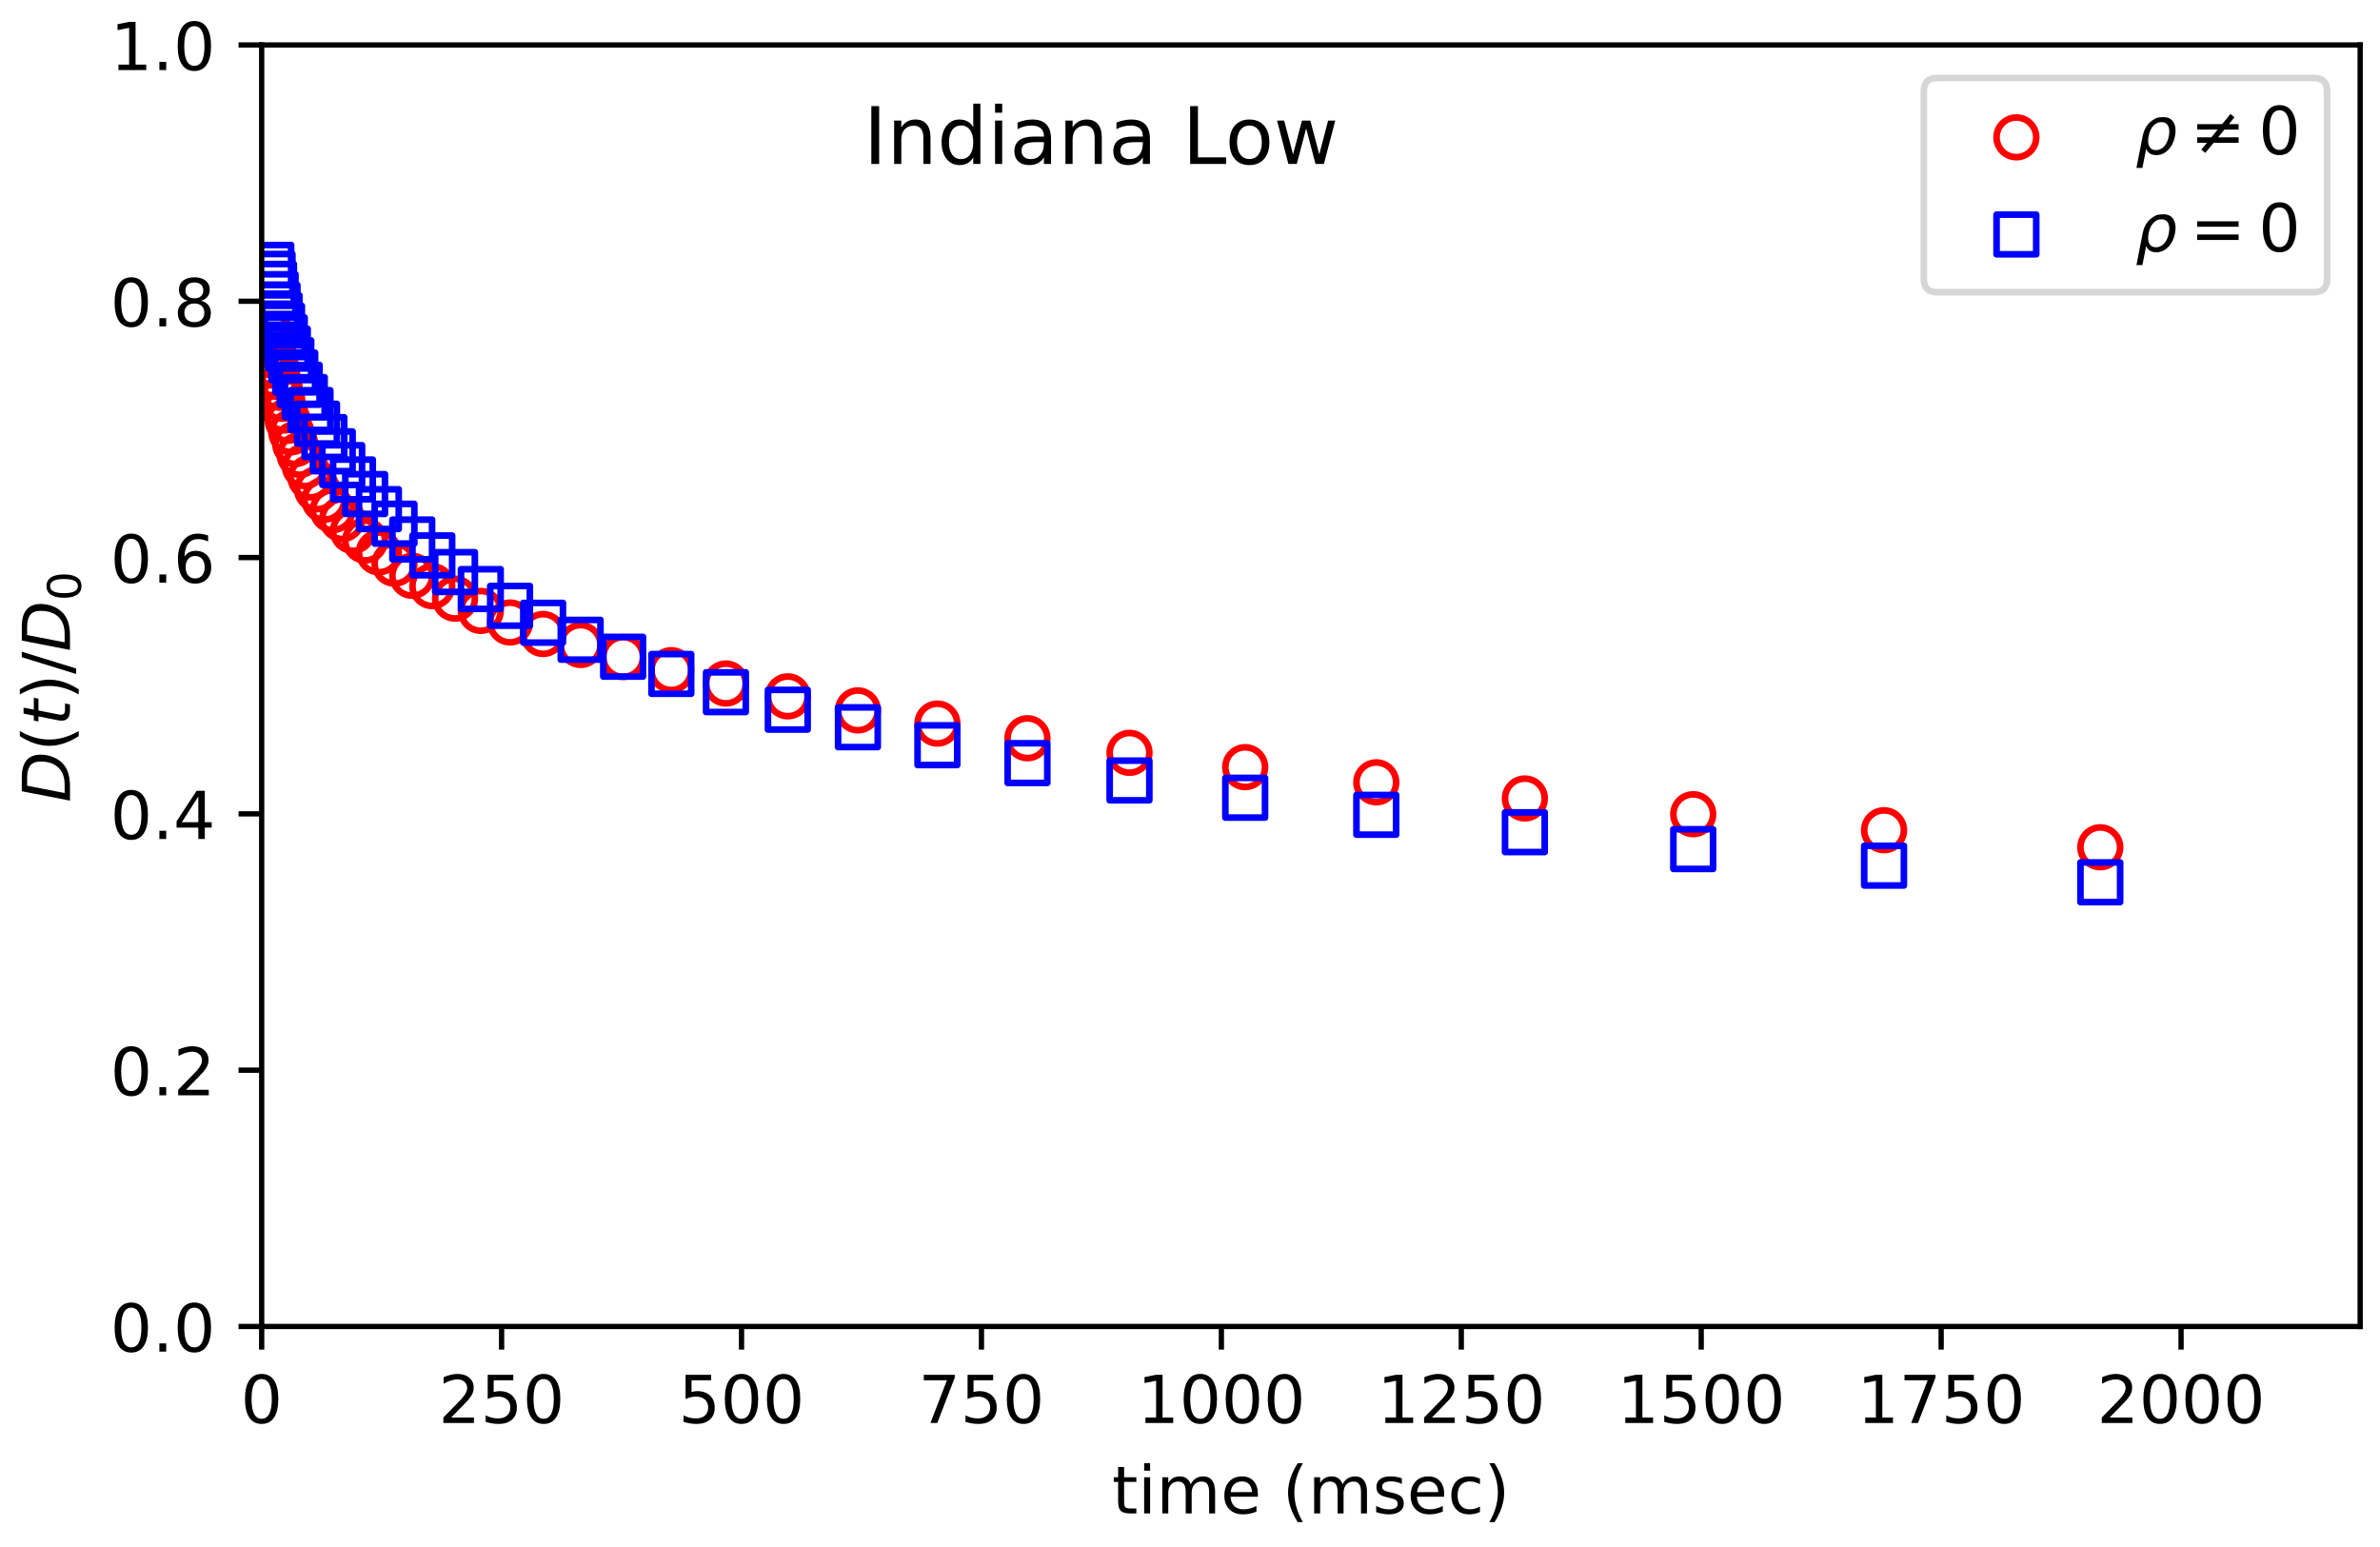 <?xml version="1.0" encoding="utf-8" standalone="no"?>
<!DOCTYPE svg PUBLIC "-//W3C//DTD SVG 1.1//EN"
  "http://www.w3.org/Graphics/SVG/1.1/DTD/svg11.dtd">
<!-- Created with matplotlib (https://matplotlib.org/) -->
<svg height="234pt" version="1.1" viewBox="0 0 360 234" width="360pt" xmlns="http://www.w3.org/2000/svg" xmlns:xlink="http://www.w3.org/1999/xlink">
 <defs>
  <style type="text/css">*{stroke-linecap:butt;stroke-linejoin:round;}</style>
 </defs>
 <g id="figure_1">
  <g id="patch_1">
   <path d="M 0 234 
L 360 234 
L 360 0 
L 0 0 
z
" style="fill:#ffffff;"/>
  </g>
  <g id="axes_1">
   <g id="patch_2">
    <path d="M 39.581 200.644 
L 357 200.644 
L 357 6.799 
L 39.581 6.799 
z
" style="fill:#ffffff;"/>
   </g>
   <g id="PathCollection_1">
    <defs>
     <path d="M 0 3 
C 0.796 3 1.559 2.684 2.121 2.121 
C 2.684 1.559 3 0.796 3 -0 
C 3 -0.796 2.684 -1.559 2.121 -2.121 
C 1.559 -2.684 0.796 -3 0 -3 
C -0.796 -3 -1.559 -2.684 -2.121 -2.121 
C -2.684 -1.559 -3 -0.796 -3 0 
C -3 0.796 -2.684 1.559 -2.121 2.121 
C -1.559 2.684 -0.796 3 0 3 
z
" id="C0_0_4b9aedfde7"/>
    </defs>
    <g clip-path="url(#p557985b4fb)">
     <use style="fill:none;stroke:#ff0000;" x="41.036" xlink:href="#C0_0_4b9aedfde7" y="50.634"/>
    </g>
    <g clip-path="url(#p557985b4fb)">
     <use style="fill:none;stroke:#ff0000;" x="41.228" xlink:href="#C0_0_4b9aedfde7" y="52.352"/>
    </g>
    <g clip-path="url(#p557985b4fb)">
     <use style="fill:none;stroke:#ff0000;" x="41.446" xlink:href="#C0_0_4b9aedfde7" y="53.835"/>
    </g>
    <g clip-path="url(#p557985b4fb)">
     <use style="fill:none;stroke:#ff0000;" x="41.695" xlink:href="#C0_0_4b9aedfde7" y="55.352"/>
    </g>
    <g clip-path="url(#p557985b4fb)">
     <use style="fill:none;stroke:#ff0000;" x="41.979" xlink:href="#C0_0_4b9aedfde7" y="57.028"/>
    </g>
    <g clip-path="url(#p557985b4fb)">
     <use style="fill:none;stroke:#ff0000;" x="42.298" xlink:href="#C0_0_4b9aedfde7" y="58.659"/>
    </g>
    <g clip-path="url(#p557985b4fb)">
     <use style="fill:none;stroke:#ff0000;" x="42.66" xlink:href="#C0_0_4b9aedfde7" y="60.327"/>
    </g>
    <g clip-path="url(#p557985b4fb)">
     <use style="fill:none;stroke:#ff0000;" x="43.071" xlink:href="#C0_0_4b9aedfde7" y="62.09"/>
    </g>
    <g clip-path="url(#p557985b4fb)">
     <use style="fill:none;stroke:#ff0000;" x="43.534" xlink:href="#C0_0_4b9aedfde7" y="63.644"/>
    </g>
    <g clip-path="url(#p557985b4fb)">
     <use style="fill:none;stroke:#ff0000;" x="44.062" xlink:href="#C0_0_4b9aedfde7" y="65.388"/>
    </g>
    <g clip-path="url(#p557985b4fb)">
     <use style="fill:none;stroke:#ff0000;" x="44.656" xlink:href="#C0_0_4b9aedfde7" y="67.178"/>
    </g>
    <g clip-path="url(#p557985b4fb)">
     <use style="fill:none;stroke:#ff0000;" x="45.333" xlink:href="#C0_0_4b9aedfde7" y="68.803"/>
    </g>
    <g clip-path="url(#p557985b4fb)">
     <use style="fill:none;stroke:#ff0000;" x="46.101" xlink:href="#C0_0_4b9aedfde7" y="70.508"/>
    </g>
    <g clip-path="url(#p557985b4fb)">
     <use style="fill:none;stroke:#ff0000;" x="46.966" xlink:href="#C0_0_4b9aedfde7" y="72.22"/>
    </g>
    <g clip-path="url(#p557985b4fb)">
     <use style="fill:none;stroke:#ff0000;" x="47.953" xlink:href="#C0_0_4b9aedfde7" y="74.012"/>
    </g>
    <g clip-path="url(#p557985b4fb)">
     <use style="fill:none;stroke:#ff0000;" x="49.067" xlink:href="#C0_0_4b9aedfde7" y="75.591"/>
    </g>
    <g clip-path="url(#p557985b4fb)">
     <use style="fill:none;stroke:#ff0000;" x="50.333" xlink:href="#C0_0_4b9aedfde7" y="77.169"/>
    </g>
    <g clip-path="url(#p557985b4fb)">
     <use style="fill:none;stroke:#ff0000;" x="51.765" xlink:href="#C0_0_4b9aedfde7" y="78.521"/>
    </g>
    <g clip-path="url(#p557985b4fb)">
     <use style="fill:none;stroke:#ff0000;" x="53.386" xlink:href="#C0_0_4b9aedfde7" y="80.311"/>
    </g>
    <g clip-path="url(#p557985b4fb)">
     <use style="fill:none;stroke:#ff0000;" x="55.229" xlink:href="#C0_0_4b9aedfde7" y="81.761"/>
    </g>
    <g clip-path="url(#p557985b4fb)">
     <use style="fill:none;stroke:#ff0000;" x="57.312" xlink:href="#C0_0_4b9aedfde7" y="83.55"/>
    </g>
    <g clip-path="url(#p557985b4fb)">
     <use style="fill:none;stroke:#ff0000;" x="59.674" xlink:href="#C0_0_4b9aedfde7" y="85.267"/>
    </g>
    <g clip-path="url(#p557985b4fb)">
     <use style="fill:none;stroke:#ff0000;" x="62.356" xlink:href="#C0_0_4b9aedfde7" y="87.098"/>
    </g>
    <g clip-path="url(#p557985b4fb)">
     <use style="fill:none;stroke:#ff0000;" x="65.391" xlink:href="#C0_0_4b9aedfde7" y="88.661"/>
    </g>
    <g clip-path="url(#p557985b4fb)">
     <use style="fill:none;stroke:#ff0000;" x="68.827" xlink:href="#C0_0_4b9aedfde7" y="90.552"/>
    </g>
    <g clip-path="url(#p557985b4fb)">
     <use style="fill:none;stroke:#ff0000;" x="72.727" xlink:href="#C0_0_4b9aedfde7" y="92.406"/>
    </g>
    <g clip-path="url(#p557985b4fb)">
     <use style="fill:none;stroke:#ff0000;" x="77.147" xlink:href="#C0_0_4b9aedfde7" y="94.161"/>
    </g>
    <g clip-path="url(#p557985b4fb)">
     <use style="fill:none;stroke:#ff0000;" x="82.151" xlink:href="#C0_0_4b9aedfde7" y="95.899"/>
    </g>
    <g clip-path="url(#p557985b4fb)">
     <use style="fill:none;stroke:#ff0000;" x="87.824" xlink:href="#C0_0_4b9aedfde7" y="97.558"/>
    </g>
    <g clip-path="url(#p557985b4fb)">
     <use style="fill:none;stroke:#ff0000;" x="94.257" xlink:href="#C0_0_4b9aedfde7" y="99.379"/>
    </g>
    <g clip-path="url(#p557985b4fb)">
     <use style="fill:none;stroke:#ff0000;" x="101.545" xlink:href="#C0_0_4b9aedfde7" y="101.373"/>
    </g>
    <g clip-path="url(#p557985b4fb)">
     <use style="fill:none;stroke:#ff0000;" x="109.803" xlink:href="#C0_0_4b9aedfde7" y="103.388"/>
    </g>
    <g clip-path="url(#p557985b4fb)">
     <use style="fill:none;stroke:#ff0000;" x="119.162" xlink:href="#C0_0_4b9aedfde7" y="105.331"/>
    </g>
    <g clip-path="url(#p557985b4fb)">
     <use style="fill:none;stroke:#ff0000;" x="129.769" xlink:href="#C0_0_4b9aedfde7" y="107.453"/>
    </g>
    <g clip-path="url(#p557985b4fb)">
     <use style="fill:none;stroke:#ff0000;" x="141.792" xlink:href="#C0_0_4b9aedfde7" y="109.449"/>
    </g>
    <g clip-path="url(#p557985b4fb)">
     <use style="fill:none;stroke:#ff0000;" x="155.413" xlink:href="#C0_0_4b9aedfde7" y="111.665"/>
    </g>
    <g clip-path="url(#p557985b4fb)">
     <use style="fill:none;stroke:#ff0000;" x="170.85" xlink:href="#C0_0_4b9aedfde7" y="113.877"/>
    </g>
    <g clip-path="url(#p557985b4fb)">
     <use style="fill:none;stroke:#ff0000;" x="188.349" xlink:href="#C0_0_4b9aedfde7" y="116.039"/>
    </g>
    <g clip-path="url(#p557985b4fb)">
     <use style="fill:none;stroke:#ff0000;" x="208.179" xlink:href="#C0_0_4b9aedfde7" y="118.334"/>
    </g>
    <g clip-path="url(#p557985b4fb)">
     <use style="fill:none;stroke:#ff0000;" x="230.652" xlink:href="#C0_0_4b9aedfde7" y="120.775"/>
    </g>
    <g clip-path="url(#p557985b4fb)">
     <use style="fill:none;stroke:#ff0000;" x="256.116" xlink:href="#C0_0_4b9aedfde7" y="123.158"/>
    </g>
    <g clip-path="url(#p557985b4fb)">
     <use style="fill:none;stroke:#ff0000;" x="284.982" xlink:href="#C0_0_4b9aedfde7" y="125.58"/>
    </g>
    <g clip-path="url(#p557985b4fb)">
     <use style="fill:none;stroke:#ff0000;" x="317.691" xlink:href="#C0_0_4b9aedfde7" y="128.16"/>
    </g>
   </g>
   <g id="PathCollection_2">
    <defs>
     <path d="M -3 3 
L 3 3 
L 3 -3 
L -3 -3 
z
" id="C1_0_8718976d50"/>
    </defs>
    <g clip-path="url(#p557985b4fb)">
     <use style="fill:none;stroke:#0000ff;" x="41.036" xlink:href="#C1_0_8718976d50" y="40.063"/>
    </g>
    <g clip-path="url(#p557985b4fb)">
     <use style="fill:none;stroke:#0000ff;" x="41.228" xlink:href="#C1_0_8718976d50" y="41.424"/>
    </g>
    <g clip-path="url(#p557985b4fb)">
     <use style="fill:none;stroke:#0000ff;" x="41.446" xlink:href="#C1_0_8718976d50" y="42.937"/>
    </g>
    <g clip-path="url(#p557985b4fb)">
     <use style="fill:none;stroke:#0000ff;" x="41.695" xlink:href="#C1_0_8718976d50" y="44.495"/>
    </g>
    <g clip-path="url(#p557985b4fb)">
     <use style="fill:none;stroke:#0000ff;" x="41.979" xlink:href="#C1_0_8718976d50" y="46.103"/>
    </g>
    <g clip-path="url(#p557985b4fb)">
     <use style="fill:none;stroke:#0000ff;" x="42.298" xlink:href="#C1_0_8718976d50" y="47.678"/>
    </g>
    <g clip-path="url(#p557985b4fb)">
     <use style="fill:none;stroke:#0000ff;" x="42.66" xlink:href="#C1_0_8718976d50" y="49.258"/>
    </g>
    <g clip-path="url(#p557985b4fb)">
     <use style="fill:none;stroke:#0000ff;" x="43.071" xlink:href="#C1_0_8718976d50" y="51.015"/>
    </g>
    <g clip-path="url(#p557985b4fb)">
     <use style="fill:none;stroke:#0000ff;" x="43.534" xlink:href="#C1_0_8718976d50" y="52.735"/>
    </g>
    <g clip-path="url(#p557985b4fb)">
     <use style="fill:none;stroke:#0000ff;" x="44.062" xlink:href="#C1_0_8718976d50" y="54.497"/>
    </g>
    <g clip-path="url(#p557985b4fb)">
     <use style="fill:none;stroke:#0000ff;" x="44.656" xlink:href="#C1_0_8718976d50" y="56.348"/>
    </g>
    <g clip-path="url(#p557985b4fb)">
     <use style="fill:none;stroke:#0000ff;" x="45.333" xlink:href="#C1_0_8718976d50" y="58.207"/>
    </g>
    <g clip-path="url(#p557985b4fb)">
     <use style="fill:none;stroke:#0000ff;" x="46.101" xlink:href="#C1_0_8718976d50" y="60.06"/>
    </g>
    <g clip-path="url(#p557985b4fb)">
     <use style="fill:none;stroke:#0000ff;" x="46.966" xlink:href="#C1_0_8718976d50" y="62.03"/>
    </g>
    <g clip-path="url(#p557985b4fb)">
     <use style="fill:none;stroke:#0000ff;" x="47.953" xlink:href="#C1_0_8718976d50" y="64.085"/>
    </g>
    <g clip-path="url(#p557985b4fb)">
     <use style="fill:none;stroke:#0000ff;" x="49.067" xlink:href="#C1_0_8718976d50" y="66.122"/>
    </g>
    <g clip-path="url(#p557985b4fb)">
     <use style="fill:none;stroke:#0000ff;" x="50.333" xlink:href="#C1_0_8718976d50" y="68.266"/>
    </g>
    <g clip-path="url(#p557985b4fb)">
     <use style="fill:none;stroke:#0000ff;" x="51.765" xlink:href="#C1_0_8718976d50" y="70.35"/>
    </g>
    <g clip-path="url(#p557985b4fb)">
     <use style="fill:none;stroke:#0000ff;" x="53.386" xlink:href="#C1_0_8718976d50" y="72.524"/>
    </g>
    <g clip-path="url(#p557985b4fb)">
     <use style="fill:none;stroke:#0000ff;" x="55.229" xlink:href="#C1_0_8718976d50" y="74.732"/>
    </g>
    <g clip-path="url(#p557985b4fb)">
     <use style="fill:none;stroke:#0000ff;" x="57.312" xlink:href="#C1_0_8718976d50" y="77.016"/>
    </g>
    <g clip-path="url(#p557985b4fb)">
     <use style="fill:none;stroke:#0000ff;" x="59.674" xlink:href="#C1_0_8718976d50" y="79.219"/>
    </g>
    <g clip-path="url(#p557985b4fb)">
     <use style="fill:none;stroke:#0000ff;" x="62.356" xlink:href="#C1_0_8718976d50" y="81.604"/>
    </g>
    <g clip-path="url(#p557985b4fb)">
     <use style="fill:none;stroke:#0000ff;" x="65.391" xlink:href="#C1_0_8718976d50" y="84.009"/>
    </g>
    <g clip-path="url(#p557985b4fb)">
     <use style="fill:none;stroke:#0000ff;" x="68.827" xlink:href="#C1_0_8718976d50" y="86.528"/>
    </g>
    <g clip-path="url(#p557985b4fb)">
     <use style="fill:none;stroke:#0000ff;" x="72.727" xlink:href="#C1_0_8718976d50" y="89.1"/>
    </g>
    <g clip-path="url(#p557985b4fb)">
     <use style="fill:none;stroke:#0000ff;" x="77.147" xlink:href="#C1_0_8718976d50" y="91.638"/>
    </g>
    <g clip-path="url(#p557985b4fb)">
     <use style="fill:none;stroke:#0000ff;" x="82.151" xlink:href="#C1_0_8718976d50" y="94.198"/>
    </g>
    <g clip-path="url(#p557985b4fb)">
     <use style="fill:none;stroke:#0000ff;" x="87.824" xlink:href="#C1_0_8718976d50" y="96.77"/>
    </g>
    <g clip-path="url(#p557985b4fb)">
     <use style="fill:none;stroke:#0000ff;" x="94.257" xlink:href="#C1_0_8718976d50" y="99.338"/>
    </g>
    <g clip-path="url(#p557985b4fb)">
     <use style="fill:none;stroke:#0000ff;" x="101.545" xlink:href="#C1_0_8718976d50" y="101.94"/>
    </g>
    <g clip-path="url(#p557985b4fb)">
     <use style="fill:none;stroke:#0000ff;" x="109.803" xlink:href="#C1_0_8718976d50" y="104.699"/>
    </g>
    <g clip-path="url(#p557985b4fb)">
     <use style="fill:none;stroke:#0000ff;" x="119.162" xlink:href="#C1_0_8718976d50" y="107.352"/>
    </g>
    <g clip-path="url(#p557985b4fb)">
     <use style="fill:none;stroke:#0000ff;" x="129.769" xlink:href="#C1_0_8718976d50" y="110.005"/>
    </g>
    <g clip-path="url(#p557985b4fb)">
     <use style="fill:none;stroke:#0000ff;" x="141.792" xlink:href="#C1_0_8718976d50" y="112.716"/>
    </g>
    <g clip-path="url(#p557985b4fb)">
     <use style="fill:none;stroke:#0000ff;" x="155.413" xlink:href="#C1_0_8718976d50" y="115.424"/>
    </g>
    <g clip-path="url(#p557985b4fb)">
     <use style="fill:none;stroke:#0000ff;" x="170.85" xlink:href="#C1_0_8718976d50" y="118.054"/>
    </g>
    <g clip-path="url(#p557985b4fb)">
     <use style="fill:none;stroke:#0000ff;" x="188.349" xlink:href="#C1_0_8718976d50" y="120.665"/>
    </g>
    <g clip-path="url(#p557985b4fb)">
     <use style="fill:none;stroke:#0000ff;" x="208.179" xlink:href="#C1_0_8718976d50" y="123.247"/>
    </g>
    <g clip-path="url(#p557985b4fb)">
     <use style="fill:none;stroke:#0000ff;" x="230.652" xlink:href="#C1_0_8718976d50" y="125.883"/>
    </g>
    <g clip-path="url(#p557985b4fb)">
     <use style="fill:none;stroke:#0000ff;" x="256.116" xlink:href="#C1_0_8718976d50" y="128.436"/>
    </g>
    <g clip-path="url(#p557985b4fb)">
     <use style="fill:none;stroke:#0000ff;" x="284.982" xlink:href="#C1_0_8718976d50" y="130.938"/>
    </g>
    <g clip-path="url(#p557985b4fb)">
     <use style="fill:none;stroke:#0000ff;" x="317.691" xlink:href="#C1_0_8718976d50" y="133.453"/>
    </g>
   </g>
   <g id="matplotlib.axis_1">
    <g id="xtick_1">
     <g id="line2d_1">
      <defs>
       <path d="M 0 0 
L 0 3.5 
" id="mbec3b6c59c" style="stroke:#000000;stroke-width:0.8;"/>
      </defs>
      <g>
       <use style="stroke:#000000;stroke-width:0.8;" x="39.581" xlink:href="#mbec3b6c59c" y="200.644"/>
      </g>
     </g>
     <g id="text_1">
      <!-- 0 -->
      <g transform="translate(36.4 215.242)scale(0.1 -0.1)">
       <defs>
        <path d="M 31.781 66.406 
Q 24.172 66.406 20.328 58.906 
Q 16.5 51.422 16.5 36.375 
Q 16.5 21.391 20.328 13.891 
Q 24.172 6.391 31.781 6.391 
Q 39.453 6.391 43.281 13.891 
Q 47.125 21.391 47.125 36.375 
Q 47.125 51.422 43.281 58.906 
Q 39.453 66.406 31.781 66.406 
z
M 31.781 74.219 
Q 44.047 74.219 50.516 64.516 
Q 56.984 54.828 56.984 36.375 
Q 56.984 17.969 50.516 8.266 
Q 44.047 -1.422 31.781 -1.422 
Q 19.531 -1.422 13.062 8.266 
Q 6.594 17.969 6.594 36.375 
Q 6.594 54.828 13.062 64.516 
Q 19.531 74.219 31.781 74.219 
z
" id="DejaVuSans-48"/>
       </defs>
       <use xlink:href="#DejaVuSans-48"/>
      </g>
     </g>
    </g>
    <g id="xtick_2">
     <g id="line2d_2">
      <g>
       <use style="stroke:#000000;stroke-width:0.8;" x="75.873" xlink:href="#mbec3b6c59c" y="200.644"/>
      </g>
     </g>
     <g id="text_2">
      <!-- 250 -->
      <g transform="translate(66.329 215.242)scale(0.1 -0.1)">
       <defs>
        <path d="M 19.188 8.297 
L 53.609 8.297 
L 53.609 0 
L 7.328 0 
L 7.328 8.297 
Q 12.938 14.109 22.625 23.891 
Q 32.328 33.688 34.812 36.531 
Q 39.547 41.844 41.422 45.531 
Q 43.312 49.219 43.312 52.781 
Q 43.312 58.594 39.234 62.25 
Q 35.156 65.922 28.609 65.922 
Q 23.969 65.922 18.812 64.312 
Q 13.672 62.703 7.812 59.422 
L 7.812 69.391 
Q 13.766 71.781 18.938 73 
Q 24.125 74.219 28.422 74.219 
Q 39.75 74.219 46.484 68.547 
Q 53.219 62.891 53.219 53.422 
Q 53.219 48.922 51.531 44.891 
Q 49.859 40.875 45.406 35.406 
Q 44.188 33.984 37.641 27.219 
Q 31.109 20.453 19.188 8.297 
z
" id="DejaVuSans-50"/>
        <path d="M 10.797 72.906 
L 49.516 72.906 
L 49.516 64.594 
L 19.828 64.594 
L 19.828 46.734 
Q 21.969 47.469 24.109 47.828 
Q 26.266 48.188 28.422 48.188 
Q 40.625 48.188 47.75 41.5 
Q 54.891 34.812 54.891 23.391 
Q 54.891 11.625 47.562 5.094 
Q 40.234 -1.422 26.906 -1.422 
Q 22.312 -1.422 17.547 -0.641 
Q 12.797 0.141 7.719 1.703 
L 7.719 11.625 
Q 12.109 9.234 16.797 8.062 
Q 21.484 6.891 26.703 6.891 
Q 35.156 6.891 40.078 11.328 
Q 45.016 15.766 45.016 23.391 
Q 45.016 31 40.078 35.438 
Q 35.156 39.891 26.703 39.891 
Q 22.75 39.891 18.812 39.016 
Q 14.891 38.141 10.797 36.281 
z
" id="DejaVuSans-53"/>
       </defs>
       <use xlink:href="#DejaVuSans-50"/>
       <use x="63.623" xlink:href="#DejaVuSans-53"/>
       <use x="127.246" xlink:href="#DejaVuSans-48"/>
      </g>
     </g>
    </g>
    <g id="xtick_3">
     <g id="line2d_3">
      <g>
       <use style="stroke:#000000;stroke-width:0.8;" x="112.164" xlink:href="#mbec3b6c59c" y="200.644"/>
      </g>
     </g>
     <g id="text_3">
      <!-- 500 -->
      <g transform="translate(102.62 215.242)scale(0.1 -0.1)">
       <use xlink:href="#DejaVuSans-53"/>
       <use x="63.623" xlink:href="#DejaVuSans-48"/>
       <use x="127.246" xlink:href="#DejaVuSans-48"/>
      </g>
     </g>
    </g>
    <g id="xtick_4">
     <g id="line2d_4">
      <g>
       <use style="stroke:#000000;stroke-width:0.8;" x="148.455" xlink:href="#mbec3b6c59c" y="200.644"/>
      </g>
     </g>
     <g id="text_4">
      <!-- 750 -->
      <g transform="translate(138.911 215.242)scale(0.1 -0.1)">
       <defs>
        <path d="M 8.203 72.906 
L 55.078 72.906 
L 55.078 68.703 
L 28.609 0 
L 18.312 0 
L 43.219 64.594 
L 8.203 64.594 
z
" id="DejaVuSans-55"/>
       </defs>
       <use xlink:href="#DejaVuSans-55"/>
       <use x="63.623" xlink:href="#DejaVuSans-53"/>
       <use x="127.246" xlink:href="#DejaVuSans-48"/>
      </g>
     </g>
    </g>
    <g id="xtick_5">
     <g id="line2d_5">
      <g>
       <use style="stroke:#000000;stroke-width:0.8;" x="184.746" xlink:href="#mbec3b6c59c" y="200.644"/>
      </g>
     </g>
     <g id="text_5">
      <!-- 1000 -->
      <g transform="translate(172.021 215.242)scale(0.1 -0.1)">
       <defs>
        <path d="M 12.406 8.297 
L 28.516 8.297 
L 28.516 63.922 
L 10.984 60.406 
L 10.984 69.391 
L 28.422 72.906 
L 38.281 72.906 
L 38.281 8.297 
L 54.391 8.297 
L 54.391 0 
L 12.406 0 
z
" id="DejaVuSans-49"/>
       </defs>
       <use xlink:href="#DejaVuSans-49"/>
       <use x="63.623" xlink:href="#DejaVuSans-48"/>
       <use x="127.246" xlink:href="#DejaVuSans-48"/>
       <use x="190.869" xlink:href="#DejaVuSans-48"/>
      </g>
     </g>
    </g>
    <g id="xtick_6">
     <g id="line2d_6">
      <g>
       <use style="stroke:#000000;stroke-width:0.8;" x="221.037" xlink:href="#mbec3b6c59c" y="200.644"/>
      </g>
     </g>
     <g id="text_6">
      <!-- 1250 -->
      <g transform="translate(208.312 215.242)scale(0.1 -0.1)">
       <use xlink:href="#DejaVuSans-49"/>
       <use x="63.623" xlink:href="#DejaVuSans-50"/>
       <use x="127.246" xlink:href="#DejaVuSans-53"/>
       <use x="190.869" xlink:href="#DejaVuSans-48"/>
      </g>
     </g>
    </g>
    <g id="xtick_7">
     <g id="line2d_7">
      <g>
       <use style="stroke:#000000;stroke-width:0.8;" x="257.328" xlink:href="#mbec3b6c59c" y="200.644"/>
      </g>
     </g>
     <g id="text_7">
      <!-- 1500 -->
      <g transform="translate(244.603 215.242)scale(0.1 -0.1)">
       <use xlink:href="#DejaVuSans-49"/>
       <use x="63.623" xlink:href="#DejaVuSans-53"/>
       <use x="127.246" xlink:href="#DejaVuSans-48"/>
       <use x="190.869" xlink:href="#DejaVuSans-48"/>
      </g>
     </g>
    </g>
    <g id="xtick_8">
     <g id="line2d_8">
      <g>
       <use style="stroke:#000000;stroke-width:0.8;" x="293.619" xlink:href="#mbec3b6c59c" y="200.644"/>
      </g>
     </g>
     <g id="text_8">
      <!-- 1750 -->
      <g transform="translate(280.894 215.242)scale(0.1 -0.1)">
       <use xlink:href="#DejaVuSans-49"/>
       <use x="63.623" xlink:href="#DejaVuSans-55"/>
       <use x="127.246" xlink:href="#DejaVuSans-53"/>
       <use x="190.869" xlink:href="#DejaVuSans-48"/>
      </g>
     </g>
    </g>
    <g id="xtick_9">
     <g id="line2d_9">
      <g>
       <use style="stroke:#000000;stroke-width:0.8;" x="329.91" xlink:href="#mbec3b6c59c" y="200.644"/>
      </g>
     </g>
     <g id="text_9">
      <!-- 2000 -->
      <g transform="translate(317.185 215.242)scale(0.1 -0.1)">
       <use xlink:href="#DejaVuSans-50"/>
       <use x="63.623" xlink:href="#DejaVuSans-48"/>
       <use x="127.246" xlink:href="#DejaVuSans-48"/>
       <use x="190.869" xlink:href="#DejaVuSans-48"/>
      </g>
     </g>
    </g>
    <g id="text_10">
     <!-- time (msec) -->
     <g transform="translate(168.203 228.92)scale(0.1 -0.1)">
      <defs>
       <path d="M 18.312 70.219 
L 18.312 54.688 
L 36.812 54.688 
L 36.812 47.703 
L 18.312 47.703 
L 18.312 18.016 
Q 18.312 11.328 20.141 9.422 
Q 21.969 7.516 27.594 7.516 
L 36.812 7.516 
L 36.812 0 
L 27.594 0 
Q 17.188 0 13.234 3.875 
Q 9.281 7.766 9.281 18.016 
L 9.281 47.703 
L 2.688 47.703 
L 2.688 54.688 
L 9.281 54.688 
L 9.281 70.219 
z
" id="DejaVuSans-116"/>
       <path d="M 9.422 54.688 
L 18.406 54.688 
L 18.406 0 
L 9.422 0 
z
M 9.422 75.984 
L 18.406 75.984 
L 18.406 64.594 
L 9.422 64.594 
z
" id="DejaVuSans-105"/>
       <path d="M 52 44.188 
Q 55.375 50.25 60.062 53.125 
Q 64.75 56 71.094 56 
Q 79.641 56 84.281 50.016 
Q 88.922 44.047 88.922 33.016 
L 88.922 0 
L 79.891 0 
L 79.891 32.719 
Q 79.891 40.578 77.094 44.375 
Q 74.312 48.188 68.609 48.188 
Q 61.625 48.188 57.562 43.547 
Q 53.516 38.922 53.516 30.906 
L 53.516 0 
L 44.484 0 
L 44.484 32.719 
Q 44.484 40.625 41.703 44.406 
Q 38.922 48.188 33.109 48.188 
Q 26.219 48.188 22.156 43.531 
Q 18.109 38.875 18.109 30.906 
L 18.109 0 
L 9.078 0 
L 9.078 54.688 
L 18.109 54.688 
L 18.109 46.188 
Q 21.188 51.219 25.484 53.609 
Q 29.781 56 35.688 56 
Q 41.656 56 45.828 52.969 
Q 50 49.953 52 44.188 
z
" id="DejaVuSans-109"/>
       <path d="M 56.203 29.594 
L 56.203 25.203 
L 14.891 25.203 
Q 15.484 15.922 20.484 11.062 
Q 25.484 6.203 34.422 6.203 
Q 39.594 6.203 44.453 7.469 
Q 49.312 8.734 54.109 11.281 
L 54.109 2.781 
Q 49.266 0.734 44.188 -0.344 
Q 39.109 -1.422 33.891 -1.422 
Q 20.797 -1.422 13.156 6.188 
Q 5.516 13.812 5.516 26.812 
Q 5.516 40.234 12.766 48.109 
Q 20.016 56 32.328 56 
Q 43.359 56 49.781 48.891 
Q 56.203 41.797 56.203 29.594 
z
M 47.219 32.234 
Q 47.125 39.594 43.094 43.984 
Q 39.062 48.391 32.422 48.391 
Q 24.906 48.391 20.391 44.141 
Q 15.875 39.891 15.188 32.172 
z
" id="DejaVuSans-101"/>
       <path id="DejaVuSans-32"/>
       <path d="M 31 75.875 
Q 24.469 64.656 21.281 53.656 
Q 18.109 42.672 18.109 31.391 
Q 18.109 20.125 21.312 9.062 
Q 24.516 -2 31 -13.188 
L 23.188 -13.188 
Q 15.875 -1.703 12.234 9.375 
Q 8.594 20.453 8.594 31.391 
Q 8.594 42.281 12.203 53.312 
Q 15.828 64.359 23.188 75.875 
z
" id="DejaVuSans-40"/>
       <path d="M 44.281 53.078 
L 44.281 44.578 
Q 40.484 46.531 36.375 47.5 
Q 32.281 48.484 27.875 48.484 
Q 21.188 48.484 17.844 46.438 
Q 14.5 44.391 14.5 40.281 
Q 14.5 37.156 16.891 35.375 
Q 19.281 33.594 26.516 31.984 
L 29.594 31.297 
Q 39.156 29.25 43.188 25.516 
Q 47.219 21.781 47.219 15.094 
Q 47.219 7.469 41.188 3.016 
Q 35.156 -1.422 24.609 -1.422 
Q 20.219 -1.422 15.453 -0.562 
Q 10.688 0.297 5.422 2 
L 5.422 11.281 
Q 10.406 8.688 15.234 7.391 
Q 20.062 6.109 24.812 6.109 
Q 31.156 6.109 34.562 8.281 
Q 37.984 10.453 37.984 14.406 
Q 37.984 18.062 35.516 20.016 
Q 33.062 21.969 24.703 23.781 
L 21.578 24.516 
Q 13.234 26.266 9.516 29.906 
Q 5.812 33.547 5.812 39.891 
Q 5.812 47.609 11.281 51.797 
Q 16.75 56 26.812 56 
Q 31.781 56 36.172 55.266 
Q 40.578 54.547 44.281 53.078 
z
" id="DejaVuSans-115"/>
       <path d="M 48.781 52.594 
L 48.781 44.188 
Q 44.969 46.297 41.141 47.344 
Q 37.312 48.391 33.406 48.391 
Q 24.656 48.391 19.812 42.844 
Q 14.984 37.312 14.984 27.297 
Q 14.984 17.281 19.812 11.734 
Q 24.656 6.203 33.406 6.203 
Q 37.312 6.203 41.141 7.25 
Q 44.969 8.297 48.781 10.406 
L 48.781 2.094 
Q 45.016 0.344 40.984 -0.531 
Q 36.969 -1.422 32.422 -1.422 
Q 20.062 -1.422 12.781 6.344 
Q 5.516 14.109 5.516 27.297 
Q 5.516 40.672 12.859 48.328 
Q 20.219 56 33.016 56 
Q 37.156 56 41.109 55.141 
Q 45.062 54.297 48.781 52.594 
z
" id="DejaVuSans-99"/>
       <path d="M 8.016 75.875 
L 15.828 75.875 
Q 23.141 64.359 26.781 53.312 
Q 30.422 42.281 30.422 31.391 
Q 30.422 20.453 26.781 9.375 
Q 23.141 -1.703 15.828 -13.188 
L 8.016 -13.188 
Q 14.5 -2 17.703 9.062 
Q 20.906 20.125 20.906 31.391 
Q 20.906 42.672 17.703 53.656 
Q 14.5 64.656 8.016 75.875 
z
" id="DejaVuSans-41"/>
      </defs>
      <use xlink:href="#DejaVuSans-116"/>
      <use x="39.209" xlink:href="#DejaVuSans-105"/>
      <use x="66.992" xlink:href="#DejaVuSans-109"/>
      <use x="164.404" xlink:href="#DejaVuSans-101"/>
      <use x="225.928" xlink:href="#DejaVuSans-32"/>
      <use x="257.715" xlink:href="#DejaVuSans-40"/>
      <use x="296.729" xlink:href="#DejaVuSans-109"/>
      <use x="394.141" xlink:href="#DejaVuSans-115"/>
      <use x="446.24" xlink:href="#DejaVuSans-101"/>
      <use x="507.764" xlink:href="#DejaVuSans-99"/>
      <use x="562.744" xlink:href="#DejaVuSans-41"/>
     </g>
    </g>
   </g>
   <g id="matplotlib.axis_2">
    <g id="ytick_1">
     <g id="line2d_10">
      <defs>
       <path d="M 0 0 
L -3.5 0 
" id="m7027bd0080" style="stroke:#000000;stroke-width:0.8;"/>
      </defs>
      <g>
       <use style="stroke:#000000;stroke-width:0.8;" x="39.581" xlink:href="#m7027bd0080" y="200.644"/>
      </g>
     </g>
     <g id="text_11">
      <!-- 0.0 -->
      <g transform="translate(16.678 204.443)scale(0.1 -0.1)">
       <defs>
        <path d="M 10.688 12.406 
L 21 12.406 
L 21 0 
L 10.688 0 
z
" id="DejaVuSans-46"/>
       </defs>
       <use xlink:href="#DejaVuSans-48"/>
       <use x="63.623" xlink:href="#DejaVuSans-46"/>
       <use x="95.41" xlink:href="#DejaVuSans-48"/>
      </g>
     </g>
    </g>
    <g id="ytick_2">
     <g id="line2d_11">
      <g>
       <use style="stroke:#000000;stroke-width:0.8;" x="39.581" xlink:href="#m7027bd0080" y="161.875"/>
      </g>
     </g>
     <g id="text_12">
      <!-- 0.2 -->
      <g transform="translate(16.678 165.674)scale(0.1 -0.1)">
       <use xlink:href="#DejaVuSans-48"/>
       <use x="63.623" xlink:href="#DejaVuSans-46"/>
       <use x="95.41" xlink:href="#DejaVuSans-50"/>
      </g>
     </g>
    </g>
    <g id="ytick_3">
     <g id="line2d_12">
      <g>
       <use style="stroke:#000000;stroke-width:0.8;" x="39.581" xlink:href="#m7027bd0080" y="123.106"/>
      </g>
     </g>
     <g id="text_13">
      <!-- 0.4 -->
      <g transform="translate(16.678 126.905)scale(0.1 -0.1)">
       <defs>
        <path d="M 37.797 64.312 
L 12.891 25.391 
L 37.797 25.391 
z
M 35.203 72.906 
L 47.609 72.906 
L 47.609 25.391 
L 58.016 25.391 
L 58.016 17.188 
L 47.609 17.188 
L 47.609 0 
L 37.797 0 
L 37.797 17.188 
L 4.891 17.188 
L 4.891 26.703 
z
" id="DejaVuSans-52"/>
       </defs>
       <use xlink:href="#DejaVuSans-48"/>
       <use x="63.623" xlink:href="#DejaVuSans-46"/>
       <use x="95.41" xlink:href="#DejaVuSans-52"/>
      </g>
     </g>
    </g>
    <g id="ytick_4">
     <g id="line2d_13">
      <g>
       <use style="stroke:#000000;stroke-width:0.8;" x="39.581" xlink:href="#m7027bd0080" y="84.337"/>
      </g>
     </g>
     <g id="text_14">
      <!-- 0.6 -->
      <g transform="translate(16.678 88.136)scale(0.1 -0.1)">
       <defs>
        <path d="M 33.016 40.375 
Q 26.375 40.375 22.484 35.828 
Q 18.609 31.297 18.609 23.391 
Q 18.609 15.531 22.484 10.953 
Q 26.375 6.391 33.016 6.391 
Q 39.656 6.391 43.531 10.953 
Q 47.406 15.531 47.406 23.391 
Q 47.406 31.297 43.531 35.828 
Q 39.656 40.375 33.016 40.375 
z
M 52.594 71.297 
L 52.594 62.312 
Q 48.875 64.062 45.094 64.984 
Q 41.312 65.922 37.594 65.922 
Q 27.828 65.922 22.672 59.328 
Q 17.531 52.734 16.797 39.406 
Q 19.672 43.656 24.016 45.922 
Q 28.375 48.188 33.594 48.188 
Q 44.578 48.188 50.953 41.516 
Q 57.328 34.859 57.328 23.391 
Q 57.328 12.156 50.688 5.359 
Q 44.047 -1.422 33.016 -1.422 
Q 20.359 -1.422 13.672 8.266 
Q 6.984 17.969 6.984 36.375 
Q 6.984 53.656 15.188 63.938 
Q 23.391 74.219 37.203 74.219 
Q 40.922 74.219 44.703 73.484 
Q 48.484 72.75 52.594 71.297 
z
" id="DejaVuSans-54"/>
       </defs>
       <use xlink:href="#DejaVuSans-48"/>
       <use x="63.623" xlink:href="#DejaVuSans-46"/>
       <use x="95.41" xlink:href="#DejaVuSans-54"/>
      </g>
     </g>
    </g>
    <g id="ytick_5">
     <g id="line2d_14">
      <g>
       <use style="stroke:#000000;stroke-width:0.8;" x="39.581" xlink:href="#m7027bd0080" y="45.568"/>
      </g>
     </g>
     <g id="text_15">
      <!-- 0.8 -->
      <g transform="translate(16.678 49.367)scale(0.1 -0.1)">
       <defs>
        <path d="M 31.781 34.625 
Q 24.75 34.625 20.719 30.859 
Q 16.703 27.094 16.703 20.516 
Q 16.703 13.922 20.719 10.156 
Q 24.75 6.391 31.781 6.391 
Q 38.812 6.391 42.859 10.172 
Q 46.922 13.969 46.922 20.516 
Q 46.922 27.094 42.891 30.859 
Q 38.875 34.625 31.781 34.625 
z
M 21.922 38.812 
Q 15.578 40.375 12.031 44.719 
Q 8.5 49.078 8.5 55.328 
Q 8.5 64.062 14.719 69.141 
Q 20.953 74.219 31.781 74.219 
Q 42.672 74.219 48.875 69.141 
Q 55.078 64.062 55.078 55.328 
Q 55.078 49.078 51.531 44.719 
Q 48 40.375 41.703 38.812 
Q 48.828 37.156 52.797 32.312 
Q 56.781 27.484 56.781 20.516 
Q 56.781 9.906 50.312 4.234 
Q 43.844 -1.422 31.781 -1.422 
Q 19.734 -1.422 13.25 4.234 
Q 6.781 9.906 6.781 20.516 
Q 6.781 27.484 10.781 32.312 
Q 14.797 37.156 21.922 38.812 
z
M 18.312 54.391 
Q 18.312 48.734 21.844 45.562 
Q 25.391 42.391 31.781 42.391 
Q 38.141 42.391 41.719 45.562 
Q 45.312 48.734 45.312 54.391 
Q 45.312 60.062 41.719 63.234 
Q 38.141 66.406 31.781 66.406 
Q 25.391 66.406 21.844 63.234 
Q 18.312 60.062 18.312 54.391 
z
" id="DejaVuSans-56"/>
       </defs>
       <use xlink:href="#DejaVuSans-48"/>
       <use x="63.623" xlink:href="#DejaVuSans-46"/>
       <use x="95.41" xlink:href="#DejaVuSans-56"/>
      </g>
     </g>
    </g>
    <g id="ytick_6">
     <g id="line2d_15">
      <g>
       <use style="stroke:#000000;stroke-width:0.8;" x="39.581" xlink:href="#m7027bd0080" y="6.799"/>
      </g>
     </g>
     <g id="text_16">
      <!-- 1.0 -->
      <g transform="translate(16.678 10.599)scale(0.1 -0.1)">
       <use xlink:href="#DejaVuSans-49"/>
       <use x="63.623" xlink:href="#DejaVuSans-46"/>
       <use x="95.41" xlink:href="#DejaVuSans-48"/>
      </g>
     </g>
    </g>
    <g id="text_17">
     <!-- $D(t)/D_0$ -->
     <g transform="translate(10.599 121.371)rotate(-90)scale(0.1 -0.1)">
      <defs>
       <path d="M 16.891 72.906 
L 38.094 72.906 
Q 54.984 72.906 63.594 65.75 
Q 72.219 58.594 72.219 44.484 
Q 72.219 35.156 68.938 26.531 
Q 65.672 17.922 59.906 12.016 
Q 54.109 5.953 45.172 2.969 
Q 36.234 0 24.031 0 
L 2.688 0 
z
M 25.203 64.797 
L 14.203 8.109 
L 27.094 8.109 
Q 43.656 8.109 52.734 17.625 
Q 61.812 27.156 61.812 44.484 
Q 61.812 54.984 55.953 59.891 
Q 50.094 64.797 37.594 64.797 
z
" id="DejaVuSans-Oblique-68"/>
       <path d="M 42.281 54.688 
L 40.922 47.703 
L 23 47.703 
L 17.188 18.016 
Q 16.891 16.359 16.75 15.234 
Q 16.609 14.109 16.609 13.484 
Q 16.609 10.359 18.484 8.938 
Q 20.359 7.516 24.516 7.516 
L 33.594 7.516 
L 32.078 0 
L 23.484 0 
Q 15.484 0 11.547 3.125 
Q 7.625 6.25 7.625 12.594 
Q 7.625 13.719 7.766 15.062 
Q 7.906 16.406 8.203 18.016 
L 14.016 47.703 
L 6.391 47.703 
L 7.812 54.688 
L 15.281 54.688 
L 18.312 70.219 
L 27.297 70.219 
L 24.312 54.688 
z
" id="DejaVuSans-Oblique-116"/>
       <path d="M 25.391 72.906 
L 33.688 72.906 
L 8.297 -9.281 
L 0 -9.281 
z
" id="DejaVuSans-47"/>
      </defs>
      <use transform="translate(0 0.125)" xlink:href="#DejaVuSans-Oblique-68"/>
      <use transform="translate(77.002 0.125)" xlink:href="#DejaVuSans-40"/>
      <use transform="translate(116.016 0.125)" xlink:href="#DejaVuSans-Oblique-116"/>
      <use transform="translate(155.225 0.125)" xlink:href="#DejaVuSans-41"/>
      <use transform="translate(194.238 0.125)" xlink:href="#DejaVuSans-47"/>
      <use transform="translate(227.93 0.125)" xlink:href="#DejaVuSans-Oblique-68"/>
      <use transform="translate(304.932 -16.281)scale(0.7)" xlink:href="#DejaVuSans-48"/>
     </g>
    </g>
   </g>
   <g id="patch_3">
    <path d="M 39.581 200.644 
L 39.581 6.799 
" style="fill:none;stroke:#000000;stroke-linecap:square;stroke-linejoin:miter;stroke-width:0.8;"/>
   </g>
   <g id="patch_4">
    <path d="M 357 200.644 
L 357 6.799 
" style="fill:none;stroke:#000000;stroke-linecap:square;stroke-linejoin:miter;stroke-width:0.8;"/>
   </g>
   <g id="patch_5">
    <path d="M 39.581 200.644 
L 357 200.644 
" style="fill:none;stroke:#000000;stroke-linecap:square;stroke-linejoin:miter;stroke-width:0.8;"/>
   </g>
   <g id="patch_6">
    <path d="M 39.581 6.799 
L 357 6.799 
" style="fill:none;stroke:#000000;stroke-linecap:square;stroke-linejoin:miter;stroke-width:0.8;"/>
   </g>
   <g id="text_18">
    <!-- Indiana Low -->
    <g transform="translate(130.621 24.799)scale(0.12 -0.12)">
     <defs>
      <path d="M 9.812 72.906 
L 19.672 72.906 
L 19.672 0 
L 9.812 0 
z
" id="DejaVuSans-73"/>
      <path d="M 54.891 33.016 
L 54.891 0 
L 45.906 0 
L 45.906 32.719 
Q 45.906 40.484 42.875 44.328 
Q 39.844 48.188 33.797 48.188 
Q 26.516 48.188 22.312 43.547 
Q 18.109 38.922 18.109 30.906 
L 18.109 0 
L 9.078 0 
L 9.078 54.688 
L 18.109 54.688 
L 18.109 46.188 
Q 21.344 51.125 25.703 53.562 
Q 30.078 56 35.797 56 
Q 45.219 56 50.047 50.172 
Q 54.891 44.344 54.891 33.016 
z
" id="DejaVuSans-110"/>
      <path d="M 45.406 46.391 
L 45.406 75.984 
L 54.391 75.984 
L 54.391 0 
L 45.406 0 
L 45.406 8.203 
Q 42.578 3.328 38.25 0.953 
Q 33.938 -1.422 27.875 -1.422 
Q 17.969 -1.422 11.734 6.484 
Q 5.516 14.406 5.516 27.297 
Q 5.516 40.188 11.734 48.094 
Q 17.969 56 27.875 56 
Q 33.938 56 38.25 53.625 
Q 42.578 51.266 45.406 46.391 
z
M 14.797 27.297 
Q 14.797 17.391 18.875 11.75 
Q 22.953 6.109 30.078 6.109 
Q 37.203 6.109 41.297 11.75 
Q 45.406 17.391 45.406 27.297 
Q 45.406 37.203 41.297 42.844 
Q 37.203 48.484 30.078 48.484 
Q 22.953 48.484 18.875 42.844 
Q 14.797 37.203 14.797 27.297 
z
" id="DejaVuSans-100"/>
      <path d="M 34.281 27.484 
Q 23.391 27.484 19.188 25 
Q 14.984 22.516 14.984 16.5 
Q 14.984 11.719 18.141 8.906 
Q 21.297 6.109 26.703 6.109 
Q 34.188 6.109 38.703 11.406 
Q 43.219 16.703 43.219 25.484 
L 43.219 27.484 
z
M 52.203 31.203 
L 52.203 0 
L 43.219 0 
L 43.219 8.297 
Q 40.141 3.328 35.547 0.953 
Q 30.953 -1.422 24.312 -1.422 
Q 15.922 -1.422 10.953 3.297 
Q 6 8.016 6 15.922 
Q 6 25.141 12.172 29.828 
Q 18.359 34.516 30.609 34.516 
L 43.219 34.516 
L 43.219 35.406 
Q 43.219 41.609 39.141 45 
Q 35.062 48.391 27.688 48.391 
Q 23 48.391 18.547 47.266 
Q 14.109 46.141 10.016 43.891 
L 10.016 52.203 
Q 14.938 54.109 19.578 55.047 
Q 24.219 56 28.609 56 
Q 40.484 56 46.344 49.844 
Q 52.203 43.703 52.203 31.203 
z
" id="DejaVuSans-97"/>
      <path d="M 9.812 72.906 
L 19.672 72.906 
L 19.672 8.297 
L 55.172 8.297 
L 55.172 0 
L 9.812 0 
z
" id="DejaVuSans-76"/>
      <path d="M 30.609 48.391 
Q 23.391 48.391 19.188 42.75 
Q 14.984 37.109 14.984 27.297 
Q 14.984 17.484 19.156 11.844 
Q 23.344 6.203 30.609 6.203 
Q 37.797 6.203 41.984 11.859 
Q 46.188 17.531 46.188 27.297 
Q 46.188 37.016 41.984 42.703 
Q 37.797 48.391 30.609 48.391 
z
M 30.609 56 
Q 42.328 56 49.016 48.375 
Q 55.719 40.766 55.719 27.297 
Q 55.719 13.875 49.016 6.219 
Q 42.328 -1.422 30.609 -1.422 
Q 18.844 -1.422 12.172 6.219 
Q 5.516 13.875 5.516 27.297 
Q 5.516 40.766 12.172 48.375 
Q 18.844 56 30.609 56 
z
" id="DejaVuSans-111"/>
      <path d="M 4.203 54.688 
L 13.188 54.688 
L 24.422 12.016 
L 35.594 54.688 
L 46.188 54.688 
L 57.422 12.016 
L 68.609 54.688 
L 77.594 54.688 
L 63.281 0 
L 52.688 0 
L 40.922 44.828 
L 29.109 0 
L 18.5 0 
z
" id="DejaVuSans-119"/>
     </defs>
     <use xlink:href="#DejaVuSans-73"/>
     <use x="29.492" xlink:href="#DejaVuSans-110"/>
     <use x="92.871" xlink:href="#DejaVuSans-100"/>
     <use x="156.348" xlink:href="#DejaVuSans-105"/>
     <use x="184.131" xlink:href="#DejaVuSans-97"/>
     <use x="245.41" xlink:href="#DejaVuSans-110"/>
     <use x="308.789" xlink:href="#DejaVuSans-97"/>
     <use x="370.068" xlink:href="#DejaVuSans-32"/>
     <use x="401.855" xlink:href="#DejaVuSans-76"/>
     <use x="455.818" xlink:href="#DejaVuSans-111"/>
     <use x="517" xlink:href="#DejaVuSans-119"/>
    </g>
   </g>
   <g id="legend_1">
    <g id="patch_7">
     <path d="M 293 44.196 
L 350 44.196 
Q 352 44.196 352 42.196 
L 352 13.799 
Q 352 11.799 350 11.799 
L 293 11.799 
Q 291 11.799 291 13.799 
L 291 42.196 
Q 291 44.196 293 44.196 
z
" style="fill:#ffffff;opacity:0.8;stroke:#cccccc;stroke-linejoin:miter;"/>
    </g>
    <g id="PathCollection_3">
     <path d="M 305 23.773 
C 305.795 23.773 306.558 23.457 307.121 22.894 
C 307.684 22.332 308 21.569 308 20.773 
C 308 19.977 307.684 19.214 307.121 18.652 
C 306.558 18.089 305.795 17.773 305 17.773 
C 304.204 17.773 303.441 18.089 302.878 18.652 
C 302.316 19.214 302 19.977 302 20.773 
C 302 21.569 302.316 22.332 302.878 22.894 
C 303.441 23.457 304.204 23.773 305 23.773 
z
" style="fill:none;stroke:#ff0000;"/>
    </g>
    <g id="text_19">
     <!-- $\rho \neq 0$ -->
     <g transform="translate(323 23.398)scale(0.1 -0.1)">
      <defs>
       <path d="M 18.797 44.922 
Q 22.703 49.906 30.953 54.297 
Q 34.188 56 43.062 56 
Q 53.031 56 57.719 48.094 
Q 62.406 40.188 59.906 27.297 
Q 57.375 14.406 49.609 6.484 
Q 41.844 -1.422 31.891 -1.422 
Q 25.875 -1.422 22.016 0.984 
Q 18.172 3.328 16.312 8.203 
L 10.641 -20.797 
L 1.609 -20.797 
L 10.891 26.812 
Q 13.094 38.094 18.797 44.922 
z
M 50.594 27.297 
Q 52.484 37.203 49.516 42.875 
Q 46.531 48.484 39.406 48.484 
Q 32.281 48.484 27.094 42.875 
Q 21.922 37.203 20.016 27.297 
Q 18.062 17.391 21.047 11.719 
Q 24.031 6.109 31.156 6.109 
Q 38.281 6.109 43.453 11.719 
Q 48.641 17.391 50.594 27.297 
z
" id="DejaVuSans-Oblique-961"/>
       <path d="M 10.594 45.406 
L 48.297 45.406 
L 60.797 60.797 
L 66.891 55.812 
L 58.406 45.406 
L 73.188 45.406 
L 73.188 37.203 
L 51.703 37.203 
L 42.188 25.484 
L 73.188 25.484 
L 73.188 17.188 
L 35.406 17.188 
L 22.797 1.906 
L 16.703 6.891 
L 25.203 17.188 
L 10.594 17.188 
L 10.594 25.484 
L 31.984 25.484 
L 41.5 37.203 
L 10.594 37.203 
z
" id="DejaVuSans-8800"/>
      </defs>
      <use transform="translate(0 0.781)" xlink:href="#DejaVuSans-Oblique-961"/>
      <use transform="translate(82.959 0.781)" xlink:href="#DejaVuSans-8800"/>
      <use transform="translate(186.23 0.781)" xlink:href="#DejaVuSans-48"/>
     </g>
    </g>
    <g id="PathCollection_4">
     <path d="M 302 38.471 
L 308 38.471 
L 308 32.471 
L 302 32.471 
z
" style="fill:none;stroke:#0000ff;"/>
    </g>
    <g id="text_20">
     <!-- $\rho = 0$ -->
     <g transform="translate(323 38.096)scale(0.1 -0.1)">
      <defs>
       <path d="M 10.594 45.406 
L 73.188 45.406 
L 73.188 37.203 
L 10.594 37.203 
z
M 10.594 25.484 
L 73.188 25.484 
L 73.188 17.188 
L 10.594 17.188 
z
" id="DejaVuSans-61"/>
      </defs>
      <use transform="translate(0 0.781)" xlink:href="#DejaVuSans-Oblique-961"/>
      <use transform="translate(82.959 0.781)" xlink:href="#DejaVuSans-61"/>
      <use transform="translate(186.23 0.781)" xlink:href="#DejaVuSans-48"/>
     </g>
    </g>
   </g>
  </g>
 </g>
 <defs>
  <clipPath id="p557985b4fb">
   <rect height="193.844" width="317.418" x="39.581" y="6.799"/>
  </clipPath>
 </defs>
</svg>
